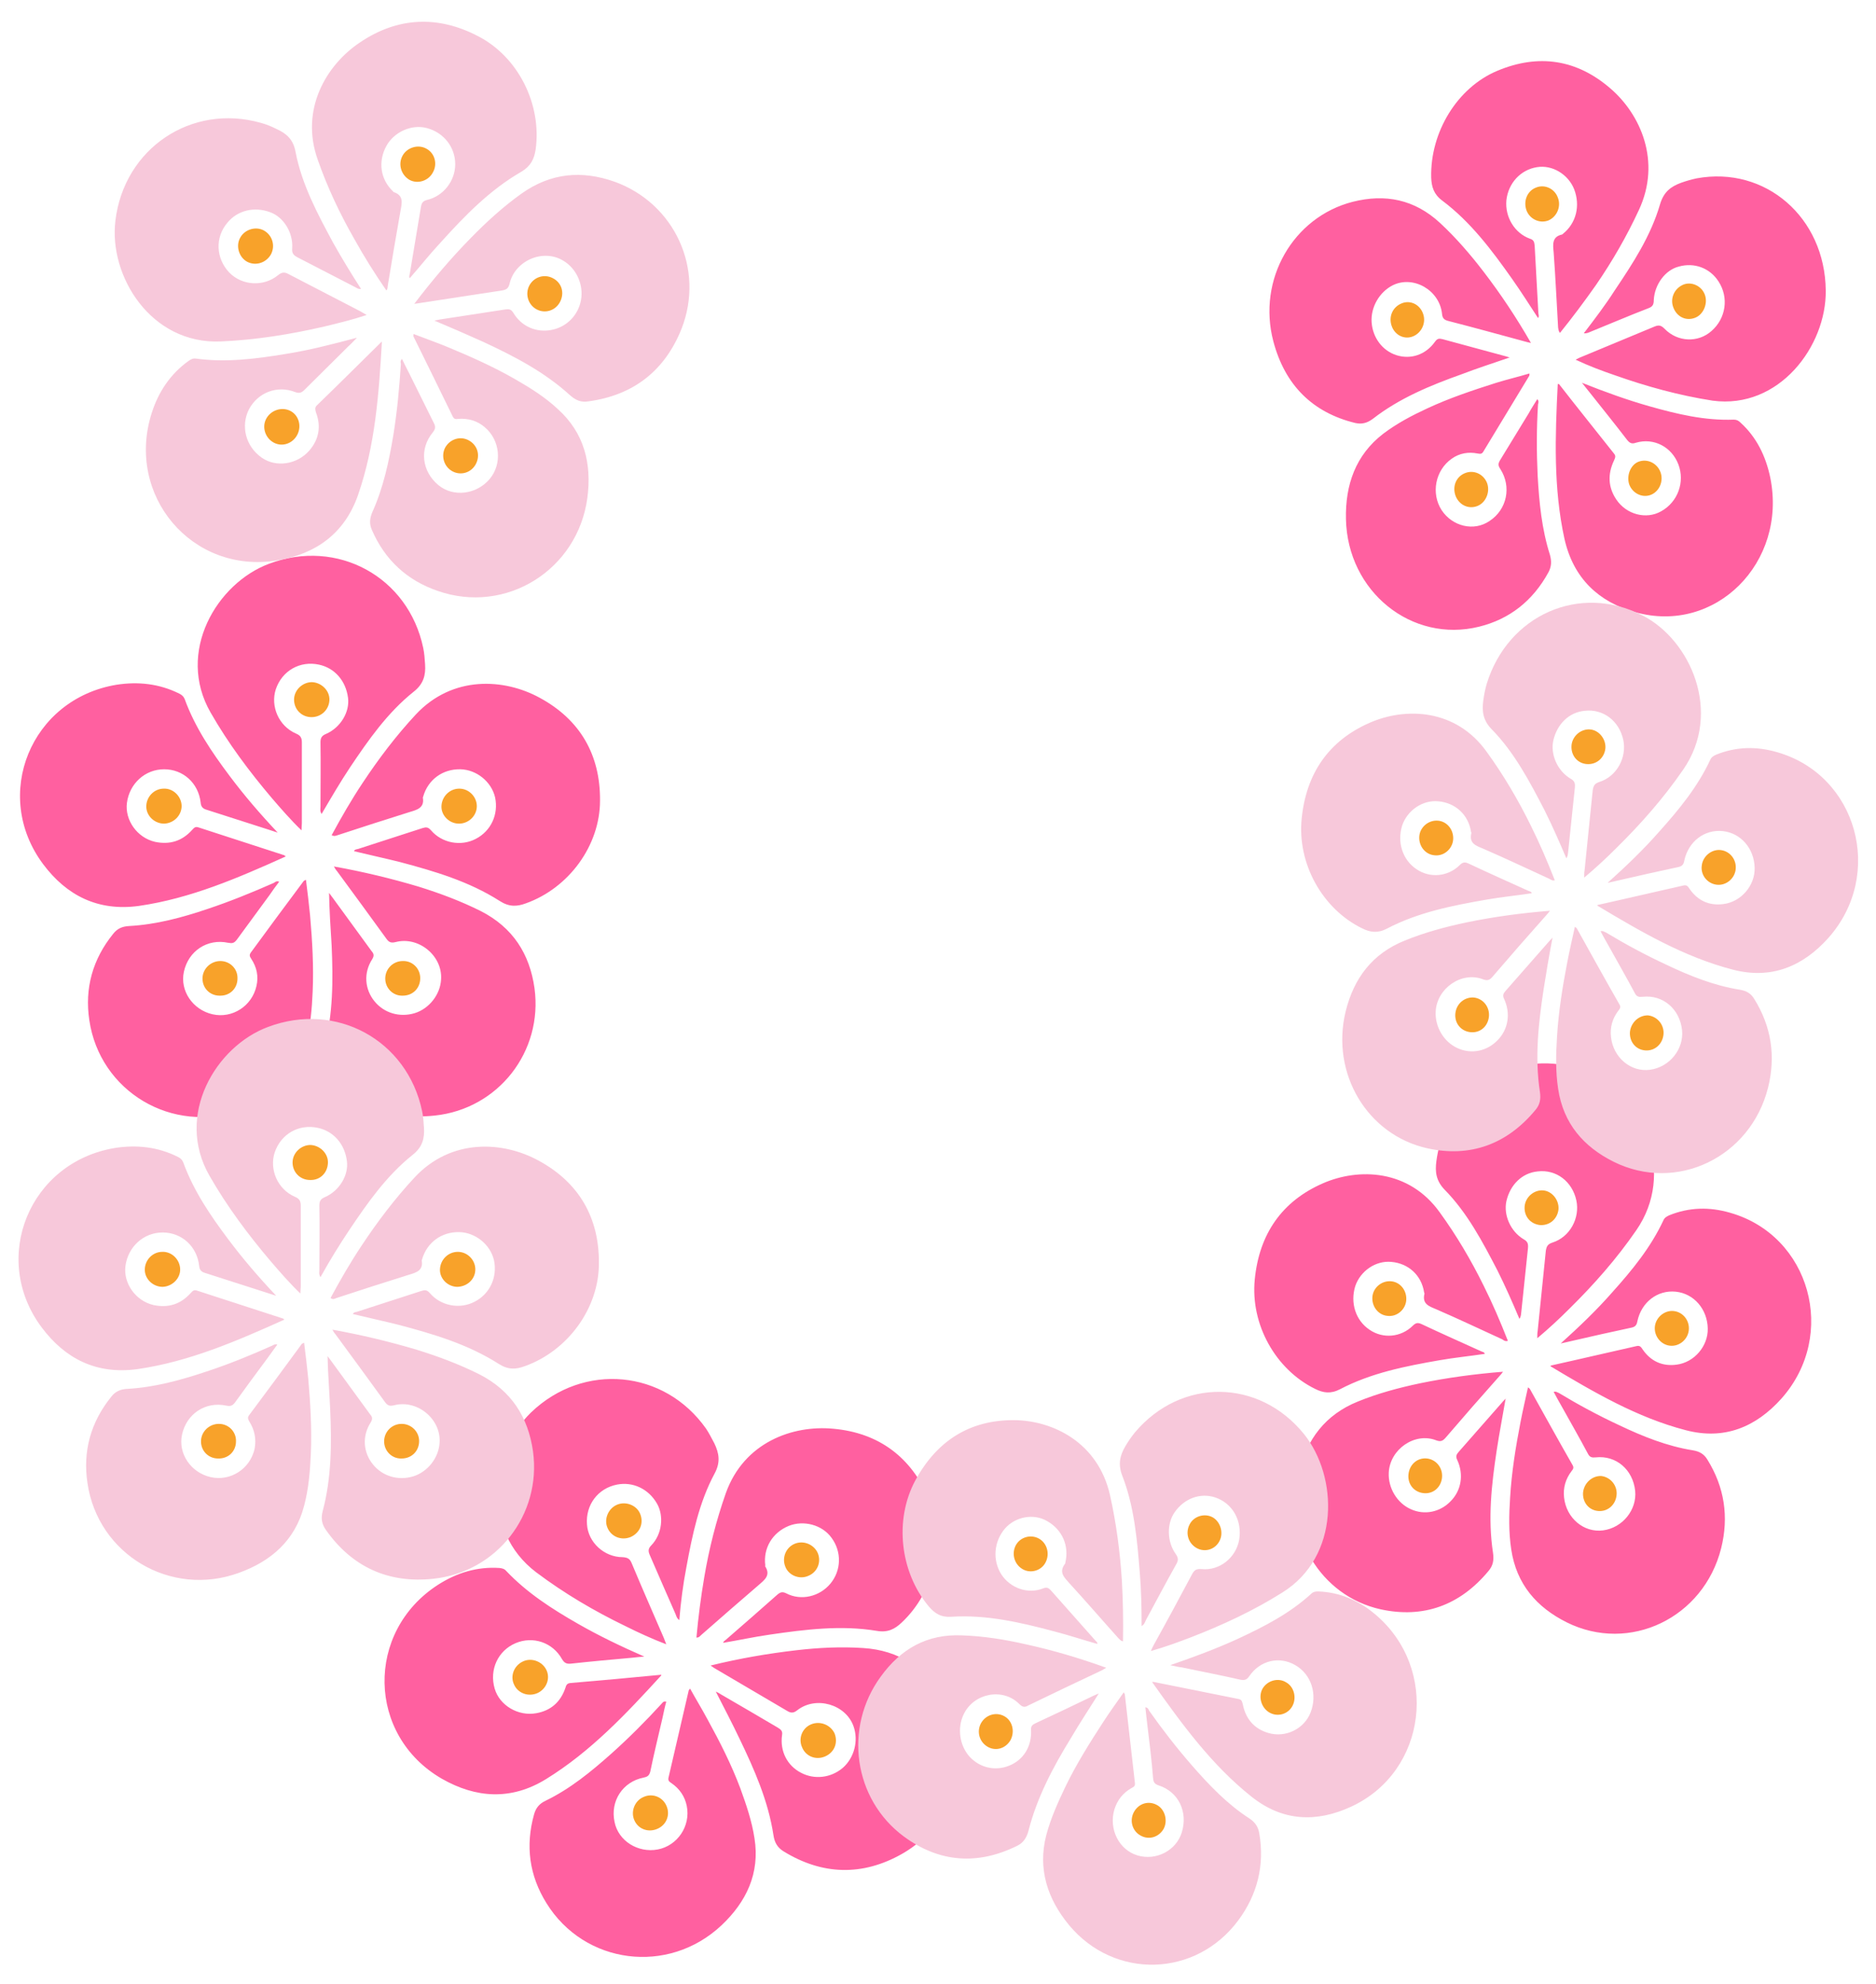 <?xml version="1.0" encoding="utf-8"?>
<!-- Generator: Adobe Illustrator 24.0.0, SVG Export Plug-In . SVG Version: 6.00 Build 0)  -->
<svg version="1.1" id="Layer_1" xmlns="http://www.w3.org/2000/svg" xmlns:xlink="http://www.w3.org/1999/xlink" x="0px" y="0px"
	 viewBox="0 0 504 532.9" style="enable-background:new 0 0 504 532.9;" xml:space="preserve">
<path style="fill:#FF60A0;" d="M75,236.8c-0.9,1.2-1.8,2.4-2.6,3.6c-2.9,4-5.9,8-8.8,12c-0.7,0.9-1.2,1-2.3,0.8
	c-5.6-1.2-10.7,2.2-11.9,7.8c-1.1,5.1,2.4,10.2,7.7,11.4c5.3,1.2,10.6-2.2,11.8-7.6c0.6-2.6,0.1-5-1.4-7.3c-0.4-0.6-0.6-1-0.1-1.7
	c4.7-6.4,9.4-12.8,14.2-19.2c0.1-0.1,0.3-0.2,0.6-0.3c0.4,3.2,0.8,6.4,1.1,9.5c0.6,6.8,1,13.7,0.7,20.5c-0.2,4.7-0.6,9.3-1.8,13.8
	c-2.4,9.2-8.9,14.8-17.5,18c-18.4,6.7-37.9-5-40.7-24.1c-1.3-8.6,0.9-16.4,6.4-23.2c1.1-1.4,2.4-2,4.3-2.1
	c7.3-0.4,14.3-2.3,21.1-4.6c6-2,11.9-4.4,17.8-7C73.9,236.9,74.3,236.5,75,236.8z M76.4,229.7c-7.7-2.5-15.4-5-23.1-7.5
	c-0.9-0.3-1.2,0.2-1.7,0.7c-2.7,3-6,4-9.9,3.2c-4.9-1.1-8.2-5.9-7.6-10.5c0.7-5.2,4.9-9,10-9s9.2,3.7,9.8,8.9c0.1,1.2,0.6,1.7,1.7,2
	c5.3,1.7,10.6,3.4,15.9,5.1c0.9,0.3,1.8,0.6,3.1,1c-4.8-5.1-9-10-12.9-15.2c-4.8-6.4-9.3-13-12.1-20.7c-0.3-0.7-0.8-1.1-1.4-1.4
	c-5.4-2.7-11.1-3.3-16.9-2.4c-23,3.8-33.6,29.6-19.7,48.2c6.3,8.4,14.7,12.7,25.7,11.2c13.9-2,26.6-7.5,39.5-13.3
	C76.4,229.8,76.4,229.7,76.4,229.7z M94.1,206c4.9-7.3,10-14.6,17-20.2c2.7-2.1,3.3-4.5,3.1-7.4c-0.1-1.5-0.2-3-0.5-4.4
	c-4-19.1-23.1-29.5-41.4-22.6c-14,5.2-25.1,23.7-15.7,40c4.7,8.2,10.3,15.7,16.4,22.9c2.5,2.9,5,5.8,8,8.7c0-0.8,0.1-1.4,0.1-1.9
	c0-7.2,0-14.5,0-21.7c0-1.3-0.4-1.9-1.6-2.4c-4.6-2-6.9-7.3-5.4-11.9c1.7-5,6.5-7.7,11.6-6.6c4.2,0.9,7.2,4.3,7.8,8.9
	c0.5,3.8-2,8-5.9,9.7c-1.2,0.5-1.5,1.1-1.5,2.3c0.1,5.8,0,11.5,0,17.3c0,0.5-0.2,1.1,0.3,1.9C89.1,214,91.5,209.9,94.1,206z
	 M89.1,254c0.4,9.2,0.4,18.4-2,27.4c-0.5,1.9-0.3,3.4,0.8,5c7,10,16.8,14.5,28.9,13.2c17.1-1.8,29.1-17.2,26.8-34.2
	c-1.3-9.2-5.8-16.3-14.4-20.7c-5.4-2.7-11-4.8-16.8-6.6c-7.4-2.2-14.9-4-22.7-5.4c0.3,0.5,0.5,0.9,0.8,1.2c4.4,6,8.9,12.1,13.3,18.2
	c0.7,1,1.3,1.2,2.5,0.9c6.2-1.6,12.6,3.7,12.2,10c-0.2,4.1-3.2,7.9-7.1,9.1c-4,1.2-8.2,0-10.8-3.2c-2.6-3.2-3-7.6-0.6-11.3
	c0.6-1,0.4-1.5-0.2-2.2c-3.5-4.8-7-9.6-10.5-14.4c-0.3-0.4-0.6-0.8-0.9-1.2C88.5,244.6,88.8,249.3,89.1,254z M90.7,224.3
	c6.4-2.1,12.9-4.2,19.3-6.2c2-0.6,4.1-1.1,3.6-3.9c0-0.1,0.1-0.2,0.1-0.3c1.3-4.5,5.2-7.4,10-7.3c4.3,0.1,8.3,3.3,9.3,7.5
	c1,4.6-1.1,9.1-5.2,11.2c-4,2.1-9.1,1.1-12-2.3c-0.8-0.9-1.3-0.9-2.3-0.6c-5.8,1.9-11.5,3.7-17.3,5.6c-0.4,0.1-0.9,0.1-1.1,0.6
	c4.1,1,8.3,1.9,12.3,2.9c9.4,2.5,18.6,5.2,26.9,10.5c2.5,1.6,4.6,1.5,7,0.6c11.5-4.1,19.9-15.5,19.9-27.6
	c0.1-12.2-5.3-21.7-16.2-27.6c-9.5-5.2-23.4-6.1-33.3,4.5c-5.3,5.7-10,11.9-14.3,18.4c-3,4.5-5.7,9.2-8.3,14
	C89.9,224.7,90.3,224.4,90.7,224.3z M177.7,457.6c-4.3,4.7-8.8,9.2-13.5,13.4c-5.4,4.8-11,9.4-17.6,12.6c-1.7,0.8-2.6,1.9-3.1,3.6
	c-2.4,8.5-1.3,16.5,3.3,23.9c10.2,16.5,32.7,19.4,47,6c6.7-6.3,10.4-14,8.9-23.4c-0.7-4.6-2.2-9-3.8-13.4
	c-2.4-6.4-5.5-12.5-8.8-18.5c-1.5-2.8-3.1-5.4-4.7-8.3c-0.2,0.3-0.4,0.4-0.4,0.6c-1.8,7.8-3.6,15.5-5.4,23.3
	c-0.2,0.8,0.2,1.1,0.8,1.5c2.2,1.5,3.6,3.6,4.1,6.1c1.1,5.4-2.5,10.7-7.8,11.7s-10.6-2.3-11.6-7.4c-1.2-5.6,2.2-10.8,7.8-11.9
	c1-0.2,1.5-0.5,1.8-1.6c1-4.9,2.2-9.7,3.3-14.5c0.3-1.4,0.6-2.9,1-4.3C178.2,456.8,178,457.3,177.7,457.6z M177.4,449.8
	c-8.1,0.8-16.1,1.5-24.2,2.2c-0.9,0.1-1.1,0.6-1.3,1.3c-1.3,3.8-3.9,6.1-7.8,6.8c-4.9,0.9-9.9-2.1-11.2-6.6
	c-1.5-5.1,0.9-10.2,5.6-12.2c4.7-2,10-0.2,12.5,4.3c0.6,1,1.2,1.3,2.3,1.2c5.5-0.6,11-1.1,16.6-1.6c0.9-0.1,1.8-0.2,3.2-0.3
	c-6.4-2.8-12.2-5.6-17.8-8.8c-7-4-13.7-8.3-19.3-14.2c-0.5-0.6-1.1-0.7-1.8-0.8c-6-0.4-11.5,1.3-16.5,4.5
	c-19.6,12.6-19.1,40.5,1,52.1c9.1,5.2,18.6,5.9,28,0.1c12-7.4,21.5-17.5,31-27.9C177.6,449.8,177.5,449.7,177.4,449.8z M184.4,420.9
	c1.6-8.7,3.4-17.4,7.6-25.2c1.6-3,1.2-5.4-0.1-8.1c-0.7-1.3-1.4-2.7-2.2-3.9c-11.2-15.9-32.9-17.9-47-4.4
	c-10.8,10.4-13.6,31.7,1.4,43c7.6,5.7,15.6,10.4,24.1,14.5c3.4,1.7,6.9,3.3,10.8,4.8c-0.3-0.8-0.5-1.3-0.7-1.8
	c-2.9-6.7-5.8-13.3-8.6-20c-0.5-1.2-1.1-1.5-2.4-1.6c-5,0-9.3-4-9.6-8.8c-0.4-5.2,2.9-9.7,8.1-10.7c4.2-0.8,8.4,1.1,10.7,5.1
	c1.9,3.3,1.4,8.2-1.5,11.2c-0.9,0.9-0.9,1.6-0.4,2.7c2.3,5.3,4.6,10.6,6.9,15.8c0.2,0.5,0.3,1.1,1,1.6
	C182.9,430.2,183.5,425.6,184.4,420.9z M198.7,467c4,8.3,7.7,16.7,9.1,25.9c0.3,2,1.1,3.3,2.7,4.3c10.4,6.4,21.2,6.7,31.8,0.7
	c15-8.5,19.9-27.3,11-42c-4.8-8-11.8-12.7-21.4-13.3c-6-0.4-12-0.1-18,0.6c-7.7,0.9-15.3,2.2-23,4.1c0.5,0.3,0.8,0.6,1.2,0.8
	c6.5,3.8,12.9,7.6,19.4,11.4c1,0.6,1.7,0.6,2.7-0.2c5-3.9,13-1.6,15.1,4.3c1.4,3.9,0.2,8.5-2.9,11.2c-3.2,2.7-7.6,3.2-11.2,1.3
	c-3.7-1.9-5.7-5.8-5.1-10.1c0.2-1.1-0.3-1.5-1.1-2c-5.1-3-10.2-6-15.4-9c-0.4-0.3-0.9-0.5-1.3-0.7
	C194.5,458.6,196.7,462.8,198.7,467z M188.5,439c5.1-4.5,10.2-8.9,15.3-13.3c1.6-1.4,3.3-2.6,1.8-5c-0.1-0.1,0-0.2,0-0.3
	c-0.6-4.6,1.9-8.8,6.3-10.6c4-1.6,9-0.3,11.5,3.2c2.8,3.8,2.6,8.8-0.3,12.3c-2.9,3.5-7.9,4.7-11.9,2.6c-1-0.5-1.6-0.3-2.4,0.4
	c-4.5,4-9.1,8-13.7,12c-0.3,0.3-0.8,0.5-0.8,0.9c4.2-0.7,8.3-1.6,12.5-2.2c9.6-1.4,19.2-2.6,28.8-1c2.9,0.5,4.8-0.5,6.6-2.2
	c8.9-8.3,12.1-22.1,7.4-33.2c-4.8-11.2-13.4-17.8-25.8-18.9c-10.8-1-23.9,3.6-28.8,17.3c-2.6,7.4-4.5,14.9-5.8,22.6
	c-0.9,5.3-1.6,10.7-2.1,16.2C187.9,439.8,188.1,439.3,188.5,439z M413,107.2c-0.8,1.3-1.6,2.5-2.3,3.8c-2.6,4.2-5.1,8.4-7.7,12.6
	c-0.6,1-0.5,1.5,0.1,2.4c3,4.7,1.8,10.8-2.9,13.9c-4.2,2.9-10,1.5-12.9-2.9c-2.9-4.5-1.7-10.7,2.7-13.8c2.1-1.5,4.5-1.9,7-1.4
	c0.6,0.1,1.1,0.2,1.5-0.5c4.1-6.8,8.2-13.5,12.3-20.3c0.1-0.1,0.1-0.3,0.1-0.7c-3,0.9-6,1.6-8.9,2.5c-6.3,2-12.6,4.1-18.6,6.9
	c-4.1,1.9-8.1,4-11.8,6.8c-7.4,5.7-10.2,13.7-10,22.9c0.4,19.5,17.7,33.4,35.8,28.9c8.1-2,14.4-6.9,18.6-14.6
	c0.8-1.5,0.9-2.9,0.4-4.7c-2.2-6.9-2.9-14.1-3.3-21.3c-0.3-6.4-0.3-12.7,0.1-19.1C413.3,108.2,413.5,107.7,413,107.2z M418.5,103.1
	c-0.7,14.1-1.2,27.9,1.8,41.6c2.4,10.7,9.3,17,19,19.7c21.5,6.1,40.9-13.3,36.3-36.1c-1.2-5.8-3.7-10.9-8-14.8
	c-0.5-0.5-1-0.8-1.8-0.8c-7.8,0.3-15.3-1.5-22.7-3.6c-6-1.7-11.8-3.8-18.1-6.3c0.9,1.1,1.4,1.8,2,2.5c3.4,4.3,6.8,8.5,10.1,12.8
	c0.7,0.9,1.3,1.2,2.4,0.8c4.8-1.4,9.6,1.1,11.4,5.8s-0.1,10.1-4.6,12.6c-4,2.3-9.4,0.9-12.1-3.2c-2.2-3.3-2.3-6.8-0.6-10.4
	c0.3-0.7,0.6-1.2,0-1.9c-4.9-6.2-9.9-12.4-14.8-18.7C418.8,103.2,418.7,103.2,418.5,103.1z M425.5,89.5c0.8,0.1,1.3-0.2,1.8-0.4
	c5.2-2.1,10.3-4.3,15.5-6.3c1.1-0.4,1.5-0.9,1.5-2.2c0.2-4.2,3.1-8.1,6.7-9c4.2-1.2,8.4,0.4,10.7,4c2.8,4.3,2,9.9-1.9,13.3
	c-3.6,3.2-9.1,3-12.6-0.6c-0.9-0.9-1.5-1.1-2.7-0.6c-6.5,2.7-13,5.4-19.5,8.1c-0.5,0.2-1,0.4-1.7,0.8c3.6,1.7,7.1,3,10.6,4.2
	c8.5,3,17.2,5.4,26.2,6.8C478,110,490.7,92.9,490.5,78c-0.2-19.6-16.2-33.5-34.7-30.1c-1.4,0.3-2.8,0.7-4.2,1.2
	c-2.7,1-4.6,2.4-5.6,5.7c-2.5,8.6-7.3,15.9-12.2,23.2C431.3,81.9,428.5,85.6,425.5,89.5z M405.6,96c-0.5-0.1-0.9-0.3-1.4-0.4
	c-5.5-1.5-11-3-16.6-4.5c-0.9-0.2-1.4-0.3-2.1,0.7c-2.5,3.5-6.5,4.8-10.3,3.6c-3.8-1.2-6.4-4.7-6.7-8.8c-0.3-4.1,2.1-8.2,5.7-10
	c5.5-2.7,12.5,1.3,13.2,7.6c0.1,1.2,0.5,1.7,1.7,2c7,1.8,13.9,3.7,20.9,5.6c0.4,0.1,0.7,0.2,1.3,0.3c-3.9-6.8-8.1-13.1-12.7-19.1
	c-3.6-4.7-7.4-9.1-11.7-13.1c-6.9-6.4-14.8-7.9-23.5-5.7c-16,4.1-25.7,20.9-21.3,37.5c3.1,11.7,10.5,19.1,22,21.9
	c1.8,0.4,3.2,0,4.7-1.1c7.2-5.6,15.5-9,23.9-12C396.9,98.9,401.2,97.5,405.6,96z M419.1,89.4c3.4-4.2,6.6-8.5,9.7-12.9
	c4.4-6.4,8.2-13,11.5-20.1c6.1-13.1,0.4-25.7-7.6-32.6c-9.1-7.9-19.4-9.4-30.4-4.8c-10.8,4.5-18.1,16.5-17.8,28.7
	c0.1,2.5,0.7,4.5,3,6.2c7.6,5.7,13.3,13.3,18.8,21.1c2.4,3.4,4.6,6.9,6.9,10.4c0.3-0.3,0.2-0.8,0.1-1.2c-0.3-6.1-0.7-12.1-1-18.2
	c-0.1-1.1-0.3-1.6-1.3-1.9c-4.1-1.5-6.7-5.8-6.3-10.3c0.5-4.6,3.8-8.2,8.2-8.9c4.1-0.7,8.4,1.9,10,5.9c1.7,4.4,0.6,9.1-3,12
	c-0.1,0.1-0.2,0.2-0.3,0.2c-2.7,0.6-2.4,2.7-2.2,4.8c0.5,6.7,0.8,13.5,1.2,20.2C418.7,88.3,418.6,88.8,419.1,89.4z M417.4,373.8
	c0.7,1.3,1.4,2.6,2.1,3.8c2.4,4.3,4.8,8.5,7.1,12.8c0.5,1,1.1,1.1,2.1,1c5.5-0.6,10,3.3,10.6,9c0.5,5.1-3.4,9.9-8.6,10.6
	s-9.9-3.3-10.5-8.8c-0.3-2.6,0.4-5,2-7.1c0.4-0.5,0.7-0.9,0.3-1.6c-3.9-6.8-7.7-13.7-11.5-20.5c-0.1-0.1-0.2-0.2-0.5-0.4
	c-0.7,3.2-1.4,6.2-2,9.3c-1.3,6.7-2.4,13.5-2.8,20.3c-0.3,4.6-0.4,9.3,0.3,13.9c1.4,9.4,6.9,15.6,14.9,19.6
	c16.9,8.4,36.8-1.2,41.5-19.9c2.1-8.4,0.9-16.4-3.7-23.8c-0.9-1.5-2.1-2.2-3.9-2.5c-6.9-1.1-13.4-3.7-19.7-6.7
	c-5.6-2.6-11-5.5-16.3-8.7C418.4,374,418.1,373.6,417.4,373.8z M416.5,366.9c11.7,7,23.3,13.8,36.4,17.2c10.3,2.7,18.8-0.8,25.7-8.5
	c15.2-17.1,7.7-43.8-13.8-49.9c-5.5-1.6-11-1.5-16.4,0.7c-0.6,0.3-1.2,0.6-1.5,1.3c-3.4,7.3-8.4,13.4-13.7,19.3
	c-4.2,4.8-8.8,9.2-13.9,13.8c1.3-0.3,2.2-0.5,3.1-0.7c5.2-1.2,10.5-2.4,15.7-3.5c1.1-0.2,1.6-0.6,1.8-1.8c1.1-5.1,5.4-8.4,10.3-7.9
	s8.5,4.7,8.6,9.9c0.1,4.7-3.6,9.1-8.4,9.7c-3.8,0.5-6.9-0.9-9.1-4.1c-0.4-0.6-0.7-1.1-1.6-0.9c-7.6,1.7-15.2,3.5-22.9,5.2
	C416.8,366.7,416.7,366.7,416.5,366.9z M408.2,354.2c0.5-0.7,0.4-1.3,0.5-1.8c0.6-5.7,1.2-11.4,1.8-17.2c0.1-1.2-0.1-1.8-1.2-2.4
	c-3.5-2.1-5.4-6.5-4.6-10.2c1-4.4,4.2-7.6,8.4-8c5-0.6,9.3,2.7,10.4,7.8c1,4.7-1.7,9.8-6.4,11.3c-1.2,0.4-1.6,0.9-1.8,2.2
	c-0.7,7.2-1.5,14.4-2.2,21.6c-0.1,0.5-0.1,1.1-0.1,1.9c3.1-2.6,5.9-5.2,8.6-7.9c6.6-6.5,12.7-13.4,18-21.1
	c10.6-15.3,2-34.8-10.9-41.4c-16.8-8.7-36.2-0.2-41.9,18.4c-0.4,1.4-0.7,2.9-0.9,4.4c-0.4,2.9-0.1,5.3,2.2,7.7
	c6.1,6.2,10.2,14,14.2,21.7C404.4,345.4,406.3,349.7,408.2,354.2z M404.5,375.6c-0.3,0.4-0.7,0.7-1,1.1c-3.9,4.4-7.7,8.8-11.6,13.2
	c-0.6,0.7-0.9,1.2-0.4,2.2c1.8,3.9,1.1,8.2-1.8,11.1c-2.8,2.9-7,3.8-10.7,2.1c-3.6-1.6-6.1-5.6-5.9-9.8c0.3-6.3,7-10.9,12.7-8.7
	c1.1,0.4,1.7,0.3,2.5-0.6c4.8-5.6,9.7-11.2,14.6-16.7c0.3-0.3,0.5-0.6,0.9-1.1c-7.6,0.6-15,1.6-22.3,3.1c-5.7,1.2-11.3,2.7-16.7,4.9
	c-8.7,3.5-13.7,10.1-15.9,19.1c-4,16.6,5.8,33.1,22,36.7c11.4,2.5,21.3-1,29-10.3c1.2-1.4,1.5-2.9,1.2-4.9c-1.4-9.2-0.4-18.3,1-27.5
	C402.8,384.9,403.7,380.3,404.5,375.6z M405.1,360.1c-2-5.1-4.1-10-6.5-14.8c-3.4-6.9-7.3-13.5-11.8-19.7
	c-8.3-11.6-21.8-12-31.4-7.8c-11,4.8-17.1,13.6-18.3,25.8c-1.2,12.1,5.6,24.2,16.2,29.4c2.2,1.1,4.2,1.4,6.7,0.1
	c8.4-4.4,17.6-6.2,26.8-7.8c4-0.7,8.1-1.1,12.1-1.7c-0.1-0.5-0.6-0.5-1-0.7c-5.3-2.4-10.7-4.8-16-7.3c-0.9-0.4-1.5-0.4-2.3,0.4
	c-3.2,3.2-8.1,3.6-11.7,1.1c-3.7-2.5-5.2-7.2-3.8-11.7c1.4-4.1,5.5-6.9,9.7-6.5c4.6,0.4,8.1,3.6,8.8,8.2c0,0.1,0.1,0.2,0.1,0.3
	c-0.7,2.8,1.2,3.4,3.1,4.2c6,2.6,11.9,5.4,17.8,8.1C404,360,404.4,360.3,405.1,360.1z"/>
<path style="fill:#F7C8DA;" d="M108,96.4c0.7,1.4,1.3,2.7,2,4c2.2,4.4,4.4,8.9,6.6,13.3c0.5,1,0.3,1.6-0.3,2.4
	c-3.7,4.4-3,10.5,1.5,14.2c4,3.3,10.2,2.5,13.7-1.6c3.5-4.1,2.9-10.5-1.3-14c-2-1.7-4.4-2.4-7.1-2.2c-0.7,0.1-1.1,0.1-1.5-0.7
	c-3.5-7.2-7-14.3-10.5-21.4c-0.1-0.1,0-0.3,0-0.7c3.1,1.2,6,2.2,8.9,3.4c6.3,2.6,12.6,5.4,18.5,8.8c4,2.3,8,4.8,11.4,8
	c7.1,6.4,9.1,14.7,7.9,23.8c-2.6,19.4-21.9,31.4-40.2,25c-8.2-2.8-14.2-8.3-17.7-16.4c-0.7-1.6-0.6-3,0.1-4.7
	c3-6.6,4.5-13.7,5.7-20.9c1-6.3,1.6-12.6,2-19C107.6,97.4,107.5,96.9,108,96.4z M102.4,91.9c-5.8,5.7-11.5,11.4-17.3,17
	c-0.6,0.6-0.4,1.2-0.2,1.9c1.4,3.7,0.8,7.2-1.8,10.2c-3.3,3.8-9,4.6-12.8,1.9c-4.3-3-5.7-8.5-3.4-13c2.4-4.5,7.6-6.5,12.4-4.6
	c1.1,0.4,1.7,0.2,2.5-0.6c3.9-3.9,7.9-7.8,11.8-11.7c0.7-0.6,1.3-1.3,2.3-2.3c-6.8,1.8-13,3.4-19.4,4.4c-7.9,1.3-15.9,2.3-23.9,1.2
	c-0.8-0.1-1.3,0.2-1.9,0.6c-4.9,3.5-8.1,8.3-9.9,13.9c-7.2,22.2,10.8,43.5,33.7,39.7c10.3-1.7,18.1-7.2,21.7-17.6
	c4.6-13.3,5.6-27.1,6.4-41.2C102.5,91.9,102.4,91.9,102.4,91.9z M89.5,65.2c-4.2-7.8-8.4-15.6-10.1-24.4c-0.6-3.4-2.5-5-5.2-6.2
	C73,34,71.6,33.4,70.1,33C51.4,27.7,33.3,39.9,31,59.3c-1.8,14.8,9.5,33.2,28.3,32.4c9.4-0.4,18.7-1.9,27.8-4
	c3.7-0.9,7.5-1.8,11.4-3.1c-0.7-0.4-1.2-0.7-1.7-1c-6.4-3.3-12.9-6.7-19.3-10c-1.1-0.6-1.8-0.5-2.8,0.3c-3.9,3.2-9.7,2.8-13.1-0.7
	c-3.6-3.8-3.9-9.4-0.5-13.4c2.7-3.3,7.2-4.4,11.5-2.8c3.6,1.3,6.2,5.5,5.9,9.7c-0.1,1.3,0.3,1.8,1.4,2.4c5.1,2.6,10.2,5.3,15.3,7.9
	c0.5,0.2,0.9,0.7,1.8,0.6C94.3,73.4,91.8,69.3,89.5,65.2z M129.8,91.8c8.4,3.9,16.5,8.1,23.4,14.4c1.5,1.3,2.9,1.9,4.8,1.6
	c12.1-1.6,20.6-8.2,25.1-19.5c6.3-16.1-1.9-33.7-18-39.5c-8.8-3.1-17.1-2.4-25,3.2c-4.9,3.5-9.4,7.6-13.6,11.9
	c-5.4,5.5-10.4,11.4-15.2,17.7c0.6-0.1,1-0.1,1.4-0.2c7.4-1.1,14.8-2.3,22.2-3.4c1.2-0.2,1.7-0.6,2-1.8c1.4-6.2,9-9.5,14.4-6.2
	c3.6,2.1,5.5,6.5,4.8,10.5c-0.7,4.1-3.8,7.3-7.9,8.1c-4.1,0.8-8.1-0.9-10.3-4.6c-0.6-1-1.2-1-2.1-0.9c-5.9,0.9-11.7,1.8-17.6,2.7
	c-0.5,0.1-1,0.2-1.5,0.3C121.2,88,125.6,89.9,129.8,91.8z M104.2,76.6c1.1-6.7,2.2-13.3,3.4-20c0.4-2.1,0.9-4.1-1.8-5
	c-0.1,0-0.2-0.2-0.2-0.2c-3.4-3.2-4.1-8-1.8-12.2c2.1-3.8,6.8-5.9,10.9-4.8c4.5,1.2,7.6,5.1,7.6,9.7c0,4.5-3.2,8.6-7.6,9.6
	c-1.1,0.3-1.4,0.8-1.6,1.8c-1,6-2,12-3,18c-0.1,0.4-0.3,0.9,0,1.2c2.8-3.2,5.4-6.5,8.3-9.6c6.5-7.2,13.2-14.1,21.7-19
	c2.5-1.5,3.4-3.4,3.8-5.9c1.7-12.1-4.6-24.8-15.3-30.4c-10.8-5.7-21.7-5.3-31.9,1.6c-9,6-16.2,18-11.3,31.6
	c2.6,7.4,5.9,14.4,9.8,21.2c2.6,4.7,5.5,9.3,8.6,13.8C104.2,77.6,104.1,77.1,104.2,76.6z M73.1,361.4c-5.8,2.6-11.7,5-17.8,7
	c-6.9,2.3-13.9,4.2-21.1,4.6c-1.9,0.1-3.2,0.7-4.3,2.1c-5.5,6.8-7.7,14.6-6.4,23.2c2.8,19.2,22.4,30.8,40.7,24.1
	c8.6-3.1,15.1-8.7,17.5-18c1.2-4.5,1.6-9.2,1.8-13.8c0.3-6.8-0.1-13.7-0.7-20.5c-0.3-3.1-0.7-6.2-1.1-9.5c-0.3,0.2-0.5,0.2-0.6,0.3
	c-4.7,6.4-9.4,12.8-14.2,19.2c-0.5,0.7-0.2,1.1,0.1,1.7c1.4,2.2,1.9,4.7,1.4,7.3c-1.2,5.4-6.5,8.8-11.8,7.6
	c-5.3-1.2-8.8-6.3-7.7-11.4c1.2-5.6,6.3-9,11.9-7.8c1,0.2,1.6,0.1,2.3-0.8c2.9-4,5.8-8,8.8-12c0.9-1.2,1.7-2.4,2.6-3.6
	C73.9,360.9,73.5,361.2,73.1,361.4z M76,354.1c-7.7-2.5-15.4-5-23.1-7.5c-0.9-0.3-1.2,0.2-1.7,0.7c-2.7,3-6,4-9.9,3.2
	c-4.9-1.1-8.2-5.9-7.6-10.5c0.7-5.2,4.9-9,10-9s9.2,3.7,9.8,8.9c0.1,1.2,0.6,1.7,1.7,2c5.3,1.7,10.6,3.4,15.9,5.1
	c0.9,0.3,1.8,0.6,3.1,1c-4.8-5.1-9-10-12.9-15.2c-4.8-6.4-9.3-13-12.1-20.7c-0.3-0.7-0.8-1.1-1.4-1.4c-5.4-2.7-11.1-3.3-16.9-2.4
	c-23,3.8-33.6,29.6-19.7,48.2c6.3,8.4,14.7,12.7,25.7,11.2c13.9-2,26.6-7.5,39.5-13.3C76.1,354.2,76.1,354.1,76,354.1z M93.8,330.4
	c4.9-7.3,10-14.6,17-20.2c2.7-2.1,3.3-4.5,3.1-7.4c-0.1-1.5-0.2-3-0.5-4.4c-4-19.1-23.1-29.5-41.4-22.6c-14,5.2-25.1,23.7-15.7,40
	c4.7,8.2,10.3,15.7,16.4,22.9c2.5,2.9,5,5.8,8,8.7c0-0.8,0.1-1.4,0.1-1.9c0-7.2,0-14.5,0-21.7c0-1.3-0.4-1.9-1.6-2.4
	c-4.6-2-6.9-7.3-5.4-11.9c1.7-5,6.5-7.7,11.6-6.6c4.2,0.9,7.2,4.3,7.8,8.9c0.5,3.8-2,8-5.9,9.7c-1.2,0.5-1.5,1.1-1.5,2.3
	c0.1,5.8,0,11.5,0,17.3c0,0.5-0.2,1.1,0.3,1.9C88.7,338.3,91.2,334.3,93.8,330.4z M88.7,378.4c0.4,9.2,0.4,18.4-2,27.4
	c-0.5,1.9-0.3,3.4,0.8,5c7,10,16.8,14.5,28.9,13.2c17.1-1.8,29.1-17.2,26.8-34.2c-1.3-9.2-5.8-16.3-14.4-20.7
	c-5.4-2.7-11-4.8-16.8-6.6c-7.4-2.2-14.9-4-22.7-5.4c0.3,0.5,0.5,0.9,0.8,1.2c4.4,6,8.9,12.1,13.3,18.2c0.7,1,1.3,1.2,2.5,0.9
	c6.2-1.6,12.6,3.7,12.2,10c-0.2,4.1-3.2,7.9-7.1,9.1c-4,1.2-8.2,0-10.8-3.2c-2.6-3.2-3-7.6-0.6-11.3c0.6-1,0.4-1.5-0.2-2.2
	c-3.5-4.8-7-9.6-10.5-14.4c-0.3-0.4-0.6-0.8-0.9-1.2C88.1,369,88.5,373.7,88.7,378.4z M90.4,348.6c6.4-2.1,12.9-4.2,19.3-6.2
	c2-0.6,4.1-1.1,3.6-3.9c0-0.1,0.1-0.2,0.1-0.3c1.3-4.5,5.2-7.4,10-7.3c4.3,0.1,8.3,3.3,9.3,7.5c1,4.6-1.1,9.1-5.2,11.2
	c-4,2.1-9.1,1.1-12-2.3c-0.8-0.9-1.3-0.9-2.3-0.6c-5.8,1.9-11.5,3.7-17.3,5.6c-0.4,0.1-0.9,0.1-1.1,0.6c4.1,1,8.3,1.9,12.3,2.9
	c9.4,2.5,18.6,5.2,26.9,10.5c2.5,1.6,4.6,1.5,7,0.6c11.5-4.1,19.9-15.5,19.9-27.6c0.1-12.2-5.3-21.7-16.2-27.6
	c-9.5-5.2-23.4-6.1-33.3,4.5c-5.3,5.7-10,11.9-14.3,18.4c-3,4.5-5.7,9.2-8.3,14C89.5,349.1,89.9,348.8,90.4,348.6z M430,250.1
	c0.7,1.3,1.4,2.6,2.1,3.8c2.4,4.3,4.8,8.5,7.1,12.8c0.5,1,1.1,1.1,2.1,1c5.5-0.6,10,3.3,10.6,9c0.5,5.1-3.4,9.9-8.6,10.6
	s-9.9-3.3-10.5-8.8c-0.3-2.6,0.4-5,2-7.1c0.4-0.5,0.7-0.9,0.3-1.6c-3.9-6.8-7.7-13.7-11.5-20.5c-0.1-0.1-0.2-0.2-0.5-0.4
	c-0.7,3.2-1.4,6.2-2,9.3c-1.3,6.7-2.4,13.5-2.8,20.3c-0.3,4.6-0.4,9.3,0.3,13.9c1.4,9.4,6.9,15.6,14.9,19.6
	c16.9,8.4,36.8-1.2,41.5-19.9c2.1-8.4,0.9-16.4-3.7-23.8c-0.9-1.5-2.1-2.2-3.9-2.5c-6.9-1.1-13.4-3.7-19.7-6.7
	c-5.6-2.6-11-5.5-16.3-8.7C431,250.3,430.7,249.9,430,250.1z M429.1,243.2c11.7,7,23.3,13.8,36.4,17.2c10.3,2.7,18.8-0.8,25.7-8.5
	c15.2-17.1,7.7-43.8-13.8-49.9c-5.5-1.6-11-1.5-16.4,0.7c-0.6,0.3-1.2,0.6-1.5,1.3c-3.4,7.3-8.4,13.4-13.7,19.3
	c-4.2,4.8-8.8,9.2-13.9,13.8c1.3-0.3,2.2-0.5,3.1-0.7c5.2-1.2,10.5-2.4,15.7-3.5c1.1-0.2,1.6-0.6,1.8-1.8c1.1-5.1,5.4-8.4,10.3-7.9
	s8.5,4.7,8.6,9.9c0.1,4.7-3.6,9.1-8.4,9.7c-3.8,0.5-6.9-0.9-9.1-4.1c-0.4-0.6-0.7-1.1-1.6-0.9c-7.6,1.7-15.2,3.5-22.9,5.2
	C429.4,242.9,429.3,243,429.1,243.2z M420.8,230.5c0.5-0.7,0.4-1.3,0.5-1.8c0.6-5.7,1.2-11.4,1.8-17.2c0.1-1.2-0.1-1.8-1.2-2.4
	c-3.5-2.1-5.4-6.5-4.6-10.2c1-4.4,4.2-7.6,8.4-8c5-0.6,9.3,2.7,10.4,7.8c1,4.7-1.7,9.8-6.4,11.3c-1.2,0.4-1.6,0.9-1.8,2.2
	c-0.7,7.2-1.5,14.4-2.2,21.6c-0.1,0.5-0.1,1.1-0.1,1.9c3.1-2.6,5.9-5.2,8.6-7.9c6.6-6.5,12.7-13.4,18-21.1
	c10.6-15.3,2-34.8-10.9-41.4c-16.8-8.7-36.2-0.2-41.9,18.4c-0.4,1.4-0.7,2.9-0.9,4.4c-0.4,2.9-0.1,5.3,2.2,7.7
	c6.1,6.2,10.2,14,14.2,21.7C417,221.7,418.9,226,420.8,230.5z M417.1,251.8c-0.3,0.4-0.7,0.7-1,1.1c-3.9,4.4-7.7,8.8-11.6,13.2
	c-0.6,0.7-0.9,1.2-0.4,2.2c1.8,3.9,1.1,8.2-1.8,11.1c-2.8,2.9-7,3.8-10.7,2.1c-3.6-1.6-6.1-5.6-5.9-9.8c0.3-6.3,7-10.9,12.7-8.7
	c1.1,0.4,1.7,0.3,2.5-0.6c4.8-5.6,9.7-11.2,14.6-16.7c0.3-0.3,0.5-0.6,0.9-1.1c-7.6,0.6-15,1.6-22.3,3.1c-5.7,1.2-11.3,2.7-16.7,4.9
	c-8.7,3.5-13.7,10.1-15.9,19.1c-4,16.6,5.8,33.1,22,36.7c11.4,2.5,21.3-1,29-10.3c1.2-1.4,1.5-2.9,1.2-4.9c-1.4-9.2-0.4-18.3,1-27.5
	C415.4,261.2,416.2,256.5,417.1,251.8z M417.7,236.4c-2-5.1-4.1-10-6.5-14.8c-3.4-6.9-7.3-13.5-11.8-19.7
	c-8.3-11.6-21.8-12-31.4-7.8c-11,4.8-17.1,13.6-18.3,25.8c-1.2,12.1,5.6,24.2,16.2,29.4c2.2,1.1,4.2,1.4,6.7,0.1
	c8.4-4.4,17.6-6.2,26.8-7.8c4-0.7,8.1-1.1,12.1-1.7c-0.1-0.5-0.6-0.5-1-0.7c-5.3-2.4-10.7-4.8-16-7.3c-0.9-0.4-1.5-0.4-2.3,0.4
	c-3.2,3.2-8.1,3.6-11.7,1.1c-3.7-2.5-5.2-7.2-3.8-11.7c1.4-4.1,5.5-6.9,9.7-6.5c4.6,0.4,8.1,3.6,8.8,8.2c0,0.1,0.1,0.2,0.1,0.3
	c-0.7,2.8,1.2,3.4,3.1,4.2c6,2.6,11.9,5.4,17.8,8.1C416.6,236.2,417,236.6,417.7,236.4z M307.7,458.5c0.2,1.5,0.3,3,0.5,4.4
	c0.6,4.9,1.2,9.8,1.6,14.8c0.1,1.1,0.6,1.5,1.5,1.8c5.3,1.7,7.9,7.1,6.2,12.6c-1.5,4.9-6.9,7.7-11.9,6.2s-7.8-7.1-6.2-12.4
	c0.8-2.5,2.3-4.4,4.6-5.7c0.6-0.3,1-0.5,0.9-1.4c-0.9-7.9-1.8-15.8-2.7-23.7c0-0.1-0.1-0.3-0.3-0.6c-1.9,2.7-3.7,5.2-5.4,7.8
	c-3.7,5.7-7.3,11.4-10.3,17.6c-2,4.2-3.9,8.4-5.1,12.9c-2.4,9.2,0.4,17.3,6.1,24.2c12.2,14.7,34.1,14.1,45.5-1.3
	c5.1-6.9,7.1-14.8,5.6-23.4c-0.3-1.7-1.1-2.9-2.6-3.9c-5.9-3.8-10.8-8.9-15.5-14.3c-4.1-4.7-7.9-9.6-11.5-14.7
	C308.6,459.1,308.4,458.6,307.7,458.5z M309.5,451.7c8,11.3,16,22.3,26.7,30.8c8.4,6.7,17.5,7,26.8,2.7c20.4-9.4,23.8-37.1,6.4-51.7
	c-4.4-3.7-9.5-5.9-15.3-6.1c-0.7,0-1.3,0.1-1.8,0.6c-5.9,5.4-12.8,8.9-19.9,12.2c-5.7,2.6-11.6,4.8-18,7c1.3,0.3,2.2,0.5,3.1,0.6
	c5.2,1.1,10.5,2.1,15.7,3.3c1.1,0.2,1.7,0.1,2.4-0.9c2.9-4.3,8.1-5.5,12.4-3s6,7.8,4.1,12.7c-1.7,4.4-6.7,6.9-11.4,5.5
	c-3.7-1.1-6-3.7-6.8-7.6c-0.2-0.7-0.2-1.3-1.1-1.5c-7.6-1.5-15.3-3.1-22.9-4.6C309.8,451.7,309.8,451.7,309.5,451.7z M306.7,436.7
	c0.7-0.4,0.9-1,1.1-1.5c2.7-5,5.4-10.1,8.2-15.1c0.6-1,0.6-1.7-0.1-2.7c-2.4-3.3-2.5-8.2-0.3-11.3c2.6-3.7,6.8-5.2,10.7-4
	c4.8,1.5,7.5,6.3,6.6,11.5c-0.9,4.8-5.3,8.3-10.1,7.8c-1.3-0.1-1.9,0.2-2.5,1.3c-3.4,6.4-6.8,12.7-10.3,19c-0.3,0.5-0.5,1-0.8,1.7
	c3.9-1.1,7.4-2.4,10.8-3.7c8.5-3.3,16.7-7.1,24.5-12c15.6-9.7,15-31.2,5.8-42.6c-12.1-14.9-33-15.1-45.4-0.4
	c-0.9,1.1-1.8,2.4-2.5,3.6c-1.5,2.5-2.1,4.9-0.9,8c3.2,8.2,4,17.1,4.7,25.9C306.6,427,306.7,431.7,306.7,436.7z M295.2,454.8
	c-0.5,0.2-0.9,0.4-1.4,0.6c-5.2,2.5-10.4,5-15.6,7.4c-0.8,0.4-1.3,0.7-1.2,1.9c0.2,4.4-2.1,8-5.9,9.5c-3.7,1.5-7.8,0.6-10.6-2.4
	c-2.7-3-3.4-7.7-1.6-11.4c2.7-5.7,10.5-7.2,14.9-2.8c0.9,0.9,1.5,1,2.5,0.4c6.6-3.2,13.1-6.3,19.7-9.4c0.3-0.2,0.7-0.4,1.2-0.7
	c-7.2-2.6-14.3-4.7-21.6-6.3c-5.7-1.3-11.3-2.2-17.2-2.4c-9.3-0.4-16.4,3.6-21.8,11.1c-10,13.7-7.3,32.9,6.2,42.9
	c9.5,7,19.8,7.8,30.5,2.5c1.6-0.8,2.5-2.1,3-4c2.3-9,6.6-17.1,11.4-24.9C290.1,462.7,292.7,458.8,295.2,454.8z M301.7,440.8
	c0.1-5.5,0-10.9-0.3-16.3c-0.5-7.8-1.5-15.4-3.2-23c-3.2-14.1-15.3-20-25.7-20.1c-11.9-0.1-20.8,5.5-26.6,16.2
	c-5.7,10.6-4.1,24.6,3.6,33.8c1.6,1.9,3.3,3,6.1,2.8c9.4-0.6,18.5,1.5,27.5,3.9c3.9,1,7.8,2.3,11.7,3.4c0.1-0.5-0.4-0.7-0.6-1
	c-3.9-4.4-7.9-8.9-11.8-13.3c-0.7-0.8-1.2-1-2.2-0.6c-4.1,1.6-8.8-0.1-11.2-3.8c-2.4-3.8-2-8.8,1-12.3c2.8-3.2,7.7-4.1,11.3-2
	c4.1,2.3,6,6.7,4.9,11.2c0,0.1,0,0.3-0.1,0.3c-1.7,2.3-0.2,3.6,1.2,5.2c4.5,4.9,8.8,9.9,13.2,14.8
	C300.8,440.2,301,440.7,301.7,440.8z"/>
<path style="fill:#F8A22A;" d="M72.8,68.3c-1.3,2.3-4.1,3.2-6.4,2c-2.2-1.2-3.1-4.2-1.9-6.4c1.2-2.3,4.2-3.2,6.4-2
	C73.2,63.2,74,66,72.8,68.3z M114.5,39.9c-2.2-1.2-5.2-0.3-6.4,2c-1.2,2.3-0.3,5.1,1.9,6.4c2.2,1.2,5.1,0.3,6.3-2
	C117.6,44,116.8,41.1,114.5,39.9z M77.9,110.3c-2.3-1.1-5.2-0.1-6.4,2.2c-1.2,2.3-0.2,5.2,2.1,6.4c2.3,1.2,5.1,0.2,6.3-2.2
	C81.1,114.3,80.2,111.4,77.9,110.3z M142.2,76.7c-1.2,2.3-0.3,5.2,2,6.4c2.3,1.2,5.1,0.3,6.3-2.1s0.4-5.1-2-6.3
	C146.2,73.5,143.4,74.4,142.2,76.7z M119.6,120.2c-1.2,2.3-0.3,5.2,2,6.4c2.3,1.2,5,0.3,6.2-1.9c1.3-2.4,0.5-5.1-1.8-6.4
	C123.7,117,120.9,117.9,119.6,120.2z M88.5,188c0.1-2.5-2.1-4.7-4.7-4.8c-2.5,0-4.8,2.1-4.8,4.7c0,2.6,2,4.7,4.7,4.7
	C86.3,192.6,88.4,190.6,88.5,188z M128.1,216.5c0-2.5-2.1-4.7-4.7-4.7s-4.7,2.1-4.8,4.7c-0.1,2.5,2.1,4.7,4.7,4.7
	S128.1,219.1,128.1,216.5z M48.8,216.4c-0.1-2.6-2.3-4.7-4.8-4.6c-2.6,0-4.7,2.2-4.7,4.8c0,2.5,2.2,4.6,4.8,4.6
	C46.7,221.1,48.8,219,48.8,216.4z M108.2,258.1c-2.6,0-4.7,2.1-4.7,4.7s2.1,4.7,4.7,4.6c2.7,0,4.7-2,4.7-4.7
	C112.9,260.1,110.8,258,108.2,258.1z M59.2,258.1c-2.6,0-4.8,2.1-4.8,4.7s2,4.6,4.6,4.6c2.7,0.1,4.8-1.9,4.8-4.6
	C63.9,260.2,61.8,258.1,59.2,258.1z M88.1,312.3c0.1-2.5-2.1-4.7-4.7-4.8c-2.5,0-4.8,2.1-4.8,4.7s2,4.7,4.7,4.7
	C86,317,88,315,88.1,312.3z M127.7,340.9c0-2.5-2.1-4.7-4.7-4.7s-4.7,2.1-4.8,4.7c-0.1,2.5,2.1,4.7,4.7,4.7
	C125.6,345.5,127.7,343.5,127.7,340.9z M48.4,340.8c-0.1-2.6-2.3-4.7-4.8-4.6c-2.6,0-4.7,2.2-4.7,4.8c0,2.5,2.2,4.6,4.8,4.6
	C46.3,345.5,48.5,343.3,48.4,340.8z M107.9,382.4c-2.6,0-4.7,2.1-4.7,4.7s2.1,4.7,4.7,4.6c2.7,0,4.7-2,4.7-4.7
	C112.6,384.5,110.5,382.4,107.9,382.4z M58.8,382.4c-2.6,0-4.8,2.1-4.8,4.7s2,4.6,4.6,4.6c2.7,0.1,4.8-1.9,4.8-4.6
	C63.5,384.6,61.5,382.4,58.8,382.4z M172,406.6c-0.9-2.3-3.8-3.5-6.2-2.5s-3.6,3.9-2.6,6.2c1,2.4,3.7,3.5,6.2,2.5
	C171.9,411.7,173,409.1,172,406.6z M219.7,417.1c-1-2.3-3.8-3.5-6.2-2.5s-3.5,3.8-2.5,6.2c0.9,2.3,3.8,3.5,6.2,2.4
	C219.6,422.2,220.7,419.5,219.7,417.1z M146.8,448.5c-1.1-2.3-4-3.4-6.3-2.3c-2.4,1.1-3.5,3.9-2.4,6.2c1,2.3,3.8,3.4,6.3,2.3
	C146.8,453.6,147.9,450.8,146.8,448.5z M217.9,463.1c-2.4,1-3.5,3.8-2.4,6.2c1,2.4,3.7,3.5,6.2,2.4s3.5-3.7,2.5-6.2
	C223.1,463.2,220.3,462.1,217.9,463.1z M172.9,482.6c-2.4,1-3.5,3.9-2.5,6.2c1,2.4,3.7,3.4,6.1,2.4c2.5-1,3.6-3.7,2.6-6.1
	C178.1,482.6,175.3,481.5,172.9,482.6z M449.6,82.7c1,2.5,3.5,3.6,5.9,2.6c2.2-0.9,3.4-3.9,2.5-6.2c-0.9-2.4-3.7-3.6-5.9-2.6
	C449.7,77.6,448.6,80.3,449.6,82.7z M410.1,56.5c0.9,2.4,3.6,3.6,5.9,2.7c2.3-1,3.5-3.8,2.5-6.2c-0.9-2.4-3.6-3.6-5.9-2.6
	C410.3,51.3,409.2,54,410.1,56.5z M437.7,130.1c0.9,2.4,3.5,3.7,5.8,2.8s3.5-3.7,2.6-6.1s-3.5-3.7-5.9-2.8
	C438.1,124.8,436.9,127.7,437.7,130.1z M376.5,81.5c-2.4,1-3.5,3.6-2.6,6.1s3.5,3.7,5.8,2.7s3.5-3.7,2.6-6.1
	C381.4,81.7,378.8,80.5,376.5,81.5z M393.5,127.1c-2.4,1-3.4,3.7-2.4,6.2c1,2.4,3.5,3.5,5.8,2.6s3.5-3.8,2.6-6.2
	C398.5,127.2,395.8,126.1,393.5,127.1z M426.3,205.2c2.6,0.2,4.7-1.6,5-4.2c0.2-2.5-1.7-4.9-4.1-5.1c-2.5-0.2-4.8,1.8-5,4.3
	C422,202.8,423.7,205,426.3,205.2z M385.4,229.7c2.5,0.3,4.8-1.7,5-4.2c0.2-2.6-1.6-4.9-4.1-5.1c-2.5-0.2-4.8,1.7-5,4.2
	C381.1,227.2,382.9,229.5,385.4,229.7z M461.2,237.6c2.5,0.3,4.8-1.6,5.1-4.1c0.3-2.6-1.5-4.9-4-5.2c-2.4-0.3-4.8,1.6-5.1,4.1
	C456.8,235,458.7,237.3,461.2,237.6z M391,272.1c-0.3,2.6,1.4,4.8,4,5.1c2.6,0.3,4.7-1.5,5-4.1s-1.5-4.9-4-5.2
	C393.5,267.7,391.3,269.5,391,272.1z M437.9,277.1c-0.2,2.6,1.5,4.8,4.1,5c2.5,0.2,4.6-1.6,4.9-4.2s-1.6-4.9-4.1-5.2
	C440.4,272.6,438.2,274.5,437.9,277.1z M413.7,329c2.6,0.2,4.7-1.6,5-4.2c0.2-2.5-1.7-4.9-4.1-5.1c-2.5-0.2-4.8,1.8-5,4.3
	C409.4,326.6,411.1,328.7,413.7,329z M372.8,353.4c2.5,0.3,4.8-1.7,5-4.2c0.2-2.6-1.6-4.9-4.1-5.1s-4.8,1.7-5,4.2
	C368.5,350.9,370.3,353.2,372.8,353.4z M448.6,361.4c2.5,0.3,4.8-1.6,5.1-4.1c0.3-2.6-1.5-4.9-4-5.2c-2.4-0.3-4.8,1.6-5.1,4.1
	C444.3,358.7,446.1,361.1,448.6,361.4z M378.4,395.9c-0.3,2.6,1.4,4.8,4,5.1c2.6,0.3,4.7-1.5,5-4.1s-1.5-4.9-4-5.2
	C380.9,391.4,378.7,393.2,378.4,395.9z M425.3,400.8c-0.2,2.6,1.5,4.8,4.1,5c2.5,0.2,4.6-1.6,4.9-4.2s-1.6-4.9-4.1-5.2
	C427.8,396.3,425.6,398.2,425.3,400.8z M321.4,415.7c2.2,1.3,5,0.5,6.2-1.8c1.2-2.2,0.3-5.2-1.8-6.4c-2.2-1.2-5.1-0.3-6.2,1.9
	C318.4,411.7,319.2,414.4,321.4,415.7z M274.7,421.4c2.2,1.3,5.1,0.4,6.2-1.8c1.2-2.3,0.4-5.2-1.8-6.4c-2.2-1.2-5-0.4-6.2,1.8
	C271.7,417.3,272.5,420.1,274.7,421.4z M341,459.9c2.2,1.3,5,0.5,6.2-1.7s0.5-5.2-1.7-6.4c-2.1-1.3-5-0.5-6.3,1.7
	C338,455.6,338.8,458.6,341,459.9z M263.6,462.7c-1.3,2.3-0.5,5.1,1.7,6.4s4.9,0.5,6.2-1.8c1.2-2.3,0.5-5.2-1.7-6.4
	C267.6,459.7,264.9,460.5,263.6,462.7z M304.6,486.7c-1.2,2.3-0.4,5.1,1.9,6.3c2.2,1.2,4.8,0.4,6.1-1.8c1.2-2.2,0.4-5.2-1.7-6.4
	C308.6,483.5,305.9,484.3,304.6,486.7z"/>
</svg>
